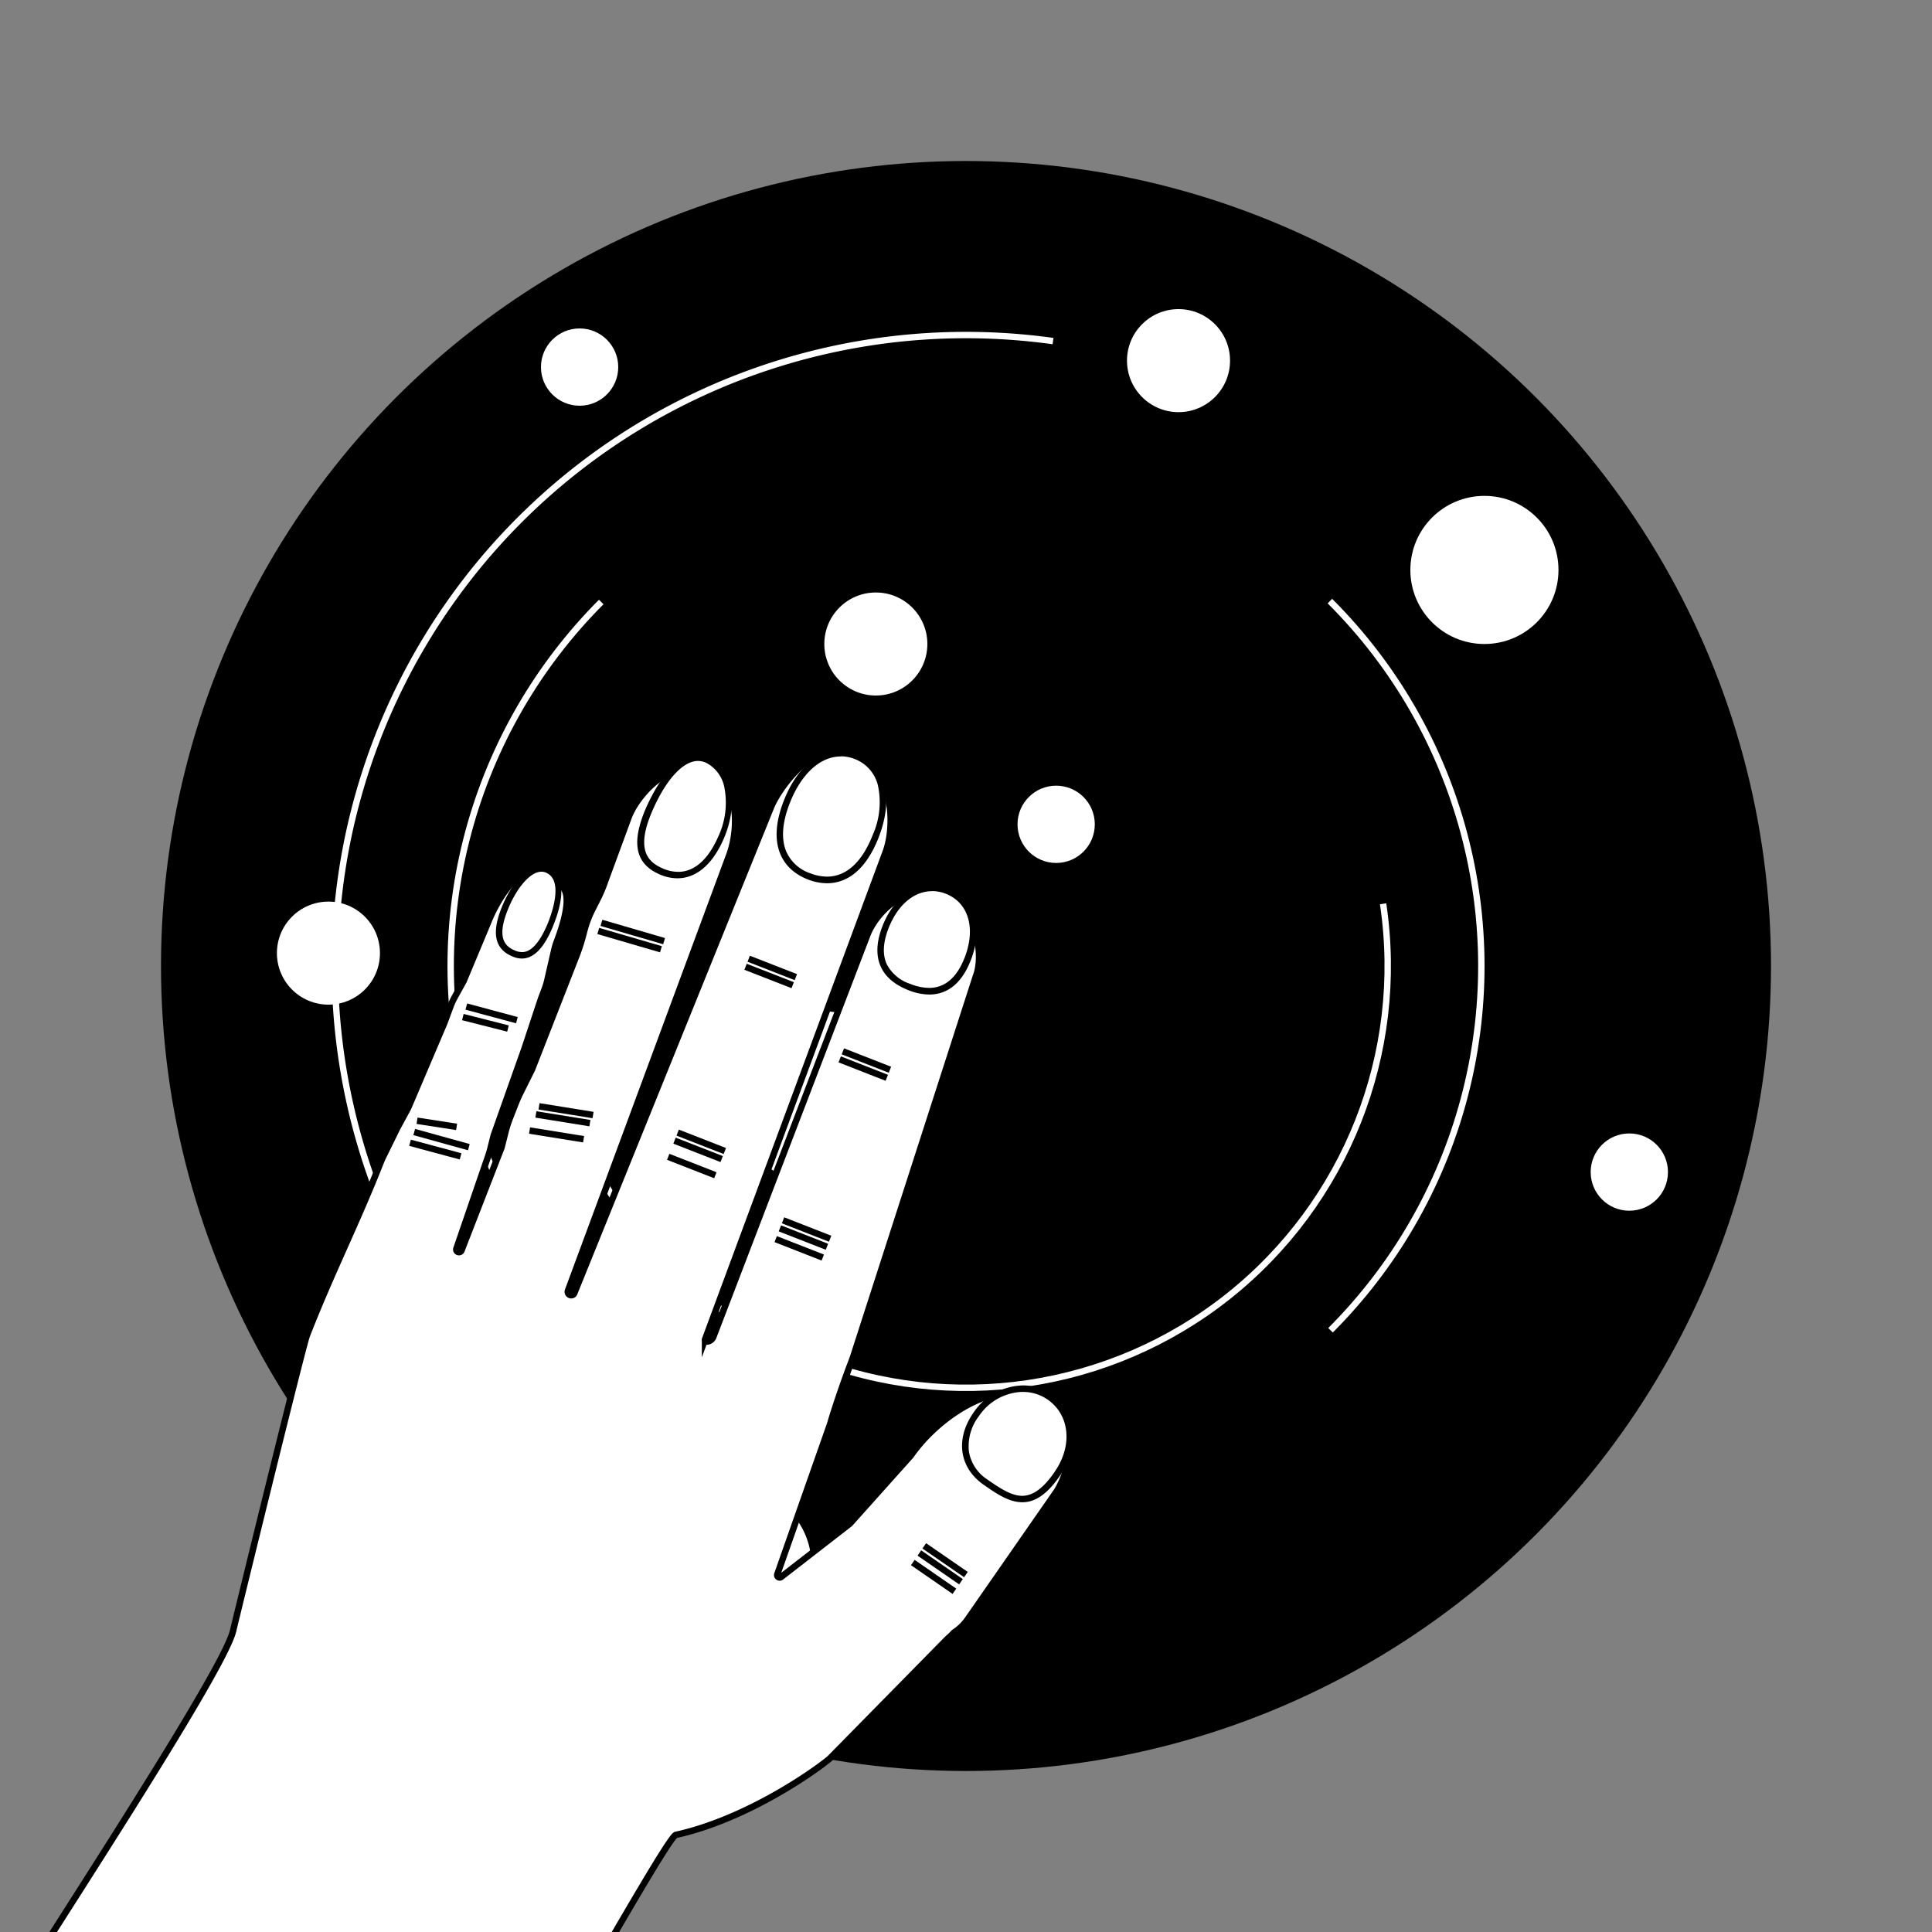 <svg id="Layer_1" data-name="Layer 1" xmlns="http://www.w3.org/2000/svg" viewBox="0 0 300 300">
  <rect x="0" y="0" width="300" height="300" fill="#808080" stroke="none"/>
  <path d="M150,106.67a43.33,43.33,0,0,0,0,86.66h1.81c1.13-.05,2.24-.14,3.34-.27h.41l-.13-1A42.33,42.33,0,1,1,150,107.67v-1Z"/>
  <g>
    <circle cx="150" cy="150" r="125"/>
    <path d="M136.62,247.11a98,98,0,1,1,72.59-19A97.41,97.41,0,0,1,136.62,247.11Z" style="fill: none;stroke: #fff;stroke-miterlimit: 10;stroke-width: 0.992px;stroke-dasharray: 308.035,308.035"/>
    <circle cx="150" cy="150" r="65.49" transform="translate(-20.33 23.56) rotate(-8.41)" style="fill: none;stroke: #fff;stroke-miterlimit: 10;stroke-width: 0.992px;stroke-dasharray: 205.692,205.692"/>
    <circle cx="150" cy="150" r="80.02" transform="translate(-62.13 150) rotate(-45)" style="fill: none;stroke: #fff;stroke-miterlimit: 10;stroke-width: 0.992px;stroke-dasharray: 125.667,125.667"/>
  </g>
  <circle cx="183" cy="56" r="8" style="fill: #fff"/>
  <circle cx="136" cy="100" r="8" style="fill: #fff"/>
  <circle cx="51" cy="148" r="8" style="fill: #fff"/>
  <circle cx="127.5" cy="170.5" r="13.5" style="fill: #fff"/>
  <circle cx="253" cy="182" r="6" style="fill: #fff"/>
  <circle cx="90" cy="57" r="6" style="fill: #fff"/>
  <circle cx="106.44" cy="217.12" r="6" style="fill: #fff"/>
  <circle cx="230.5" cy="88.5" r="11.5" style="fill: #fff"/>
  <circle cx="164" cy="128" r="6" style="fill: #fff"/>
  <circle cx="114" cy="243" r="12" style="fill: #fff"/>
  <g>
    <path d="M-2.87,317.9C0,312.07,34.56,260.4,36.2,253.21,36.51,251.84,47,209,47.66,207.33c3.76-9.63,7.71-17.34,11.48-26.92.09-.22.19-.45.29-.67l2.22-4.52,1.58-2.92c.1-.18.18-.35.26-.53L69,158.83l1-2.7a10.93,10.93,0,0,1,.58-1.25L72,152.31l3.84-9.2c1-2.56,4.23-8.38,6.79-7.38l4.15,1.62c2.38.93.74,6.06-.31,8.84a10.3,10.3,0,0,0-.38,1.23L85,152.18a11,11,0,0,1-.46,1.51l-.53,1.4-2.53,7.64-4.75,13.4a1.31,1.31,0,0,0-.09.28l-.5,2c-.1.39-.22.78-.35,1.16L75,181.86l-4.12,12a.42.42,0,0,0,.32.57h0a.42.42,0,0,0,.46-.26l6.22-16,.6-2.38a19,19,0,0,1,.71-2.21l.9-2.3c.21-.53.44-1.05.69-1.55l1.78-3.58a.72.72,0,0,0,.09-.2l6.75-17.26a29.74,29.74,0,0,0,1-2.94l.37-1.39a16.69,16.69,0,0,1,1.23-3.19l.94-1.86A22.05,22.05,0,0,0,94,136.72l3.64-9.89c1.25-3.21,5.67-8.07,8.87-6.82l5.2,2c3.21,1.25,2.74,7.67,1.49,10.88l-25,67.51a.54.54,0,0,0,.29.68.51.51,0,0,0,.68-.27l30.48-75.3c1.32-3.39,6.58-9.85,10-8.52l5,1.94.07,0c4.24,2.65,4.08,10.11,2.76,13.49l-28,75.56a.25.25,0,0,0,.22.34,1.13,1.13,0,0,0,1.06-.72l23.94-62.48c1.26-3.22,5.35-7.25,8.56-6l5.2,2c3.21,1.25,4.32,7.32,3.06,10.53l-19.12,59.29v0c-.95,2.43-2.67,7.3-3.49,10.17v0l-8.2,23.32a.38.38,0,0,0,.6.43l10.57-8.2.14-.13,9.43-10.53c4.44-6.38,14.21-12.77,20.59-8.34h0c.24.18,7,5.34,2.11,13.81l0,0-13.9,20a7.74,7.74,0,0,1-2.07,2,.15.15,0,0,0-.06.05,9.83,9.83,0,0,1-.93.89l-18.35,18.66,0,0c-2.52,2.11-13,9.45-23.89,11.85-1.58.34-28.52,49.55-37.83,62.29Z" style="fill: #fff;stroke: #000;stroke-miterlimit: 10"/>
    <g>
      <path d="M105.27,135.88a6.46,6.46,0,0,1-2.62-.59c-2.37-1-4.72-3.1-1.78-9.75,2.21-5,4.94-7.88,7.5-7.88a3.68,3.68,0,0,1,1.47.32c3.07,1.36,4.7,6.27,2.1,12.15-1.66,3.76-4,5.75-6.67,5.75Z" style="fill: #fff"/>
      <path d="M108.37,118.16a3.07,3.07,0,0,1,1.27.28,5.47,5.47,0,0,1,2.88,4.06,12.39,12.39,0,0,1-1,7.43c-1.57,3.57-3.72,5.45-6.21,5.45a6,6,0,0,1-2.42-.54c-2.29-1-4.27-2.89-1.52-9.1,2.09-4.75,4.73-7.58,7-7.58m0-1c-2.91,0-5.77,3.22-8,8.17-2.6,5.9-1.44,8.89,2,10.42a6.92,6.92,0,0,0,2.82.63c2.62,0,5.22-1.72,7.13-6,2.6-5.89,1.12-11.27-2.36-12.81a4.15,4.15,0,0,0-1.67-.36Z"/>
    </g>
    <g>
      <path d="M128.42,136.63a7.67,7.67,0,0,1-2.82-.57,6.71,6.71,0,0,1-4.07-3.91c-.75-2.05-.54-4.63.64-7.66,1.85-4.72,5-7.55,8.4-7.55a6.31,6.31,0,0,1,2.33.45,6.41,6.41,0,0,1,3.88,4.34,12.85,12.85,0,0,1-.82,8.15c-1.72,4.41-4.33,6.75-7.54,6.75Z" style="fill: #fff"/>
      <path d="M130.57,117.44a5.79,5.79,0,0,1,2.15.42,5.87,5.87,0,0,1,3.58,4,12.43,12.43,0,0,1-.8,7.83c-1.65,4.2-4.1,6.43-7.08,6.43a7.25,7.25,0,0,1-2.63-.53A6.17,6.17,0,0,1,122,132c-.71-1.94-.5-4.39.64-7.3,1.77-4.53,4.73-7.24,7.93-7.24m0-1c-3.36,0-6.78,2.55-8.86,7.87-2.61,6.67-.35,10.63,3.71,12.22a8.19,8.19,0,0,0,3,.6c3.08,0,6-2,8-7.07,2.6-6.67.72-11.55-3.35-13.13a6.88,6.88,0,0,0-2.51-.49Z"/>
    </g>
    <g>
      <path d="M144.27,153.9a8.57,8.57,0,0,1-3.07-.64,6.86,6.86,0,0,1-3.93-3.26c-.78-1.62-.69-3.67.25-6.07,1.48-3.8,4.18-6.06,7.23-6.06a6.33,6.33,0,0,1,2.29.44c3.81,1.49,5.1,5.75,3.21,10.59-1.3,3.32-3.31,5-6,5Z" style="fill: #fff"/>
      <path d="M144.75,138.37a5.78,5.78,0,0,1,2.11.41c3.53,1.38,4.71,5.37,2.92,9.94-1.21,3.1-3.07,4.68-5.51,4.68a8.07,8.07,0,0,1-2.89-.61,6.33,6.33,0,0,1-3.65-3c-.72-1.49-.64-3.4.25-5.67,1.41-3.6,3.93-5.74,6.77-5.74m0-1c-3,0-6,2.12-7.7,6.37-2.12,5.43.19,8.51,4,10a8.93,8.93,0,0,0,3.25.68c2.59,0,4.94-1.47,6.44-5.32,2.12-5.42.28-9.76-3.49-11.24a6.89,6.89,0,0,0-2.47-.47Z"/>
    </g>
    <line x1="138.19" y1="166.11" x2="130.88" y2="163.25" style="fill: #fff;stroke: #000;stroke-miterlimit: 10"/>
    <line x1="137.7" y1="167.36" x2="130.39" y2="164.5" style="fill: #fff;stroke: #000;stroke-miterlimit: 10"/>
    <line x1="103.12" y1="146.14" x2="93.39" y2="143.3" style="fill: #fff;stroke: #000;stroke-miterlimit: 10"/>
    <line x1="102.63" y1="147.4" x2="92.9" y2="144.56" style="fill: #fff;stroke: #000;stroke-miterlimit: 10"/>
    <line x1="123.58" y1="151.73" x2="116.26" y2="148.87" style="fill: #fff;stroke: #000;stroke-miterlimit: 10"/>
    <line x1="123.09" y1="152.98" x2="115.77" y2="150.12" style="fill: #fff;stroke: #000;stroke-miterlimit: 10"/>
    <line x1="80.26" y1="158.41" x2="72.41" y2="156.3" style="fill: #fff;stroke: #000;stroke-miterlimit: 10"/>
    <line x1="78.88" y1="159.71" x2="71.87" y2="157.93" style="fill: #fff;stroke: #000;stroke-miterlimit: 10"/>
    <line x1="72.8" y1="178.13" x2="64.32" y2="175.78" style="fill: #fff;stroke: #000;stroke-miterlimit: 10"/>
    <line x1="70.9" y1="174.98" x2="64.76" y2="174.03" style="fill: #fff;stroke: #000;stroke-miterlimit: 10"/>
    <line x1="71.52" y1="179.56" x2="63.67" y2="177.45" style="fill: #fff;stroke: #000;stroke-miterlimit: 10"/>
    <line x1="92.09" y1="173.14" x2="83.7" y2="171.79" style="fill: #fff;stroke: #000;stroke-miterlimit: 10"/>
    <line x1="91.6" y1="174.4" x2="83.21" y2="173.05" style="fill: #fff;stroke: #000;stroke-miterlimit: 10"/>
    <line x1="90.62" y1="176.9" x2="82.23" y2="175.55" style="fill: #fff;stroke: #000;stroke-miterlimit: 10"/>
    <line x1="112.55" y1="178.73" x2="105.23" y2="175.87" style="fill: #fff;stroke: #000;stroke-miterlimit: 10"/>
    <line x1="112.06" y1="179.98" x2="104.74" y2="177.12" style="fill: #fff;stroke: #000;stroke-miterlimit: 10"/>
    <line x1="111.08" y1="182.49" x2="103.76" y2="179.63" style="fill: #fff;stroke: #000;stroke-miterlimit: 10"/>
    <line x1="128.9" y1="192.35" x2="121.59" y2="189.49" style="fill: #fff;stroke: #000;stroke-miterlimit: 10"/>
    <line x1="128.41" y1="193.6" x2="121.1" y2="190.74" style="fill: #fff;stroke: #000;stroke-miterlimit: 10"/>
    <line x1="127.76" y1="195.27" x2="120.45" y2="192.41" style="fill: #fff;stroke: #000;stroke-miterlimit: 10"/>
    <line x1="149.99" y1="244.5" x2="143.52" y2="240.04" style="fill: #fff;stroke: #000;stroke-miterlimit: 10"/>
    <line x1="149.22" y1="245.61" x2="142.76" y2="241.15" style="fill: #fff;stroke: #000;stroke-miterlimit: 10"/>
    <line x1="148.2" y1="247.09" x2="141.74" y2="242.63" style="fill: #fff;stroke: #000;stroke-miterlimit: 10"/>
    <g>
      <path d="M81.09,148.34a3,3,0,0,1-1.14-.23c-1.73-.67-3.47-2.06-1.61-6.83,1.5-3.84,3.81-6.42,5.76-6.42a2.25,2.25,0,0,1,.81.16,3,3,0,0,1,1.81,2.77,12.31,12.31,0,0,1-1,5.39c-1.34,3.43-2.89,5.16-4.59,5.16Z" style="fill: #fff"/>
      <path d="M84.1,135.36a1.63,1.63,0,0,1,.62.12c2.76,1.08,1.07,6,.49,7.52-.86,2.21-2.28,4.84-4.12,4.84a2.68,2.68,0,0,1-1-.19c-1.6-.63-3-1.86-1.32-6.19,1.4-3.59,3.58-6.1,5.29-6.1m0-1c-2.34,0-4.77,3-6.23,6.73-1.66,4.27-.72,6.47,1.9,7.49a3.52,3.52,0,0,0,1.32.26c2,0,3.68-2,5-5.48,1.67-4.26,1.56-7.79-1-8.81a2.68,2.68,0,0,0-1-.19Z"/>
    </g>
    <g>
      <path d="M158.72,232.78c-1.92,0-3.84-1.33-5.69-2.62a7,7,0,0,1-3.08-4.7,8.18,8.18,0,0,1,1.64-5.84,8.94,8.94,0,0,1,7.25-4,7.11,7.11,0,0,1,4.12,1.28c3.53,2.45,4.13,7.45,1.41,11.62-1.87,2.85-3.71,4.24-5.65,4.24Z" style="fill: #fff"/>
      <path d="M158.84,216.14a6.64,6.64,0,0,1,3.84,1.19c3.35,2.33,3.89,6.93,1.27,10.94-1.77,2.7-3.48,4-5.23,4s-3.61-1.29-5.4-2.53a6.44,6.44,0,0,1-2.87-4.36,7.67,7.67,0,0,1,1.55-5.48,8.45,8.45,0,0,1,6.84-3.77m0-1a9.47,9.47,0,0,0-7.66,4.2c-2.92,4.18-2.19,8.61,1.57,11.23,1.95,1.36,3.91,2.71,6,2.71,1.9,0,3.89-1.14,6.07-4.47,2.9-4.45,2.22-9.69-1.54-12.3a7.59,7.59,0,0,0-4.41-1.37Z"/>
    </g>
  </g>
</svg>
